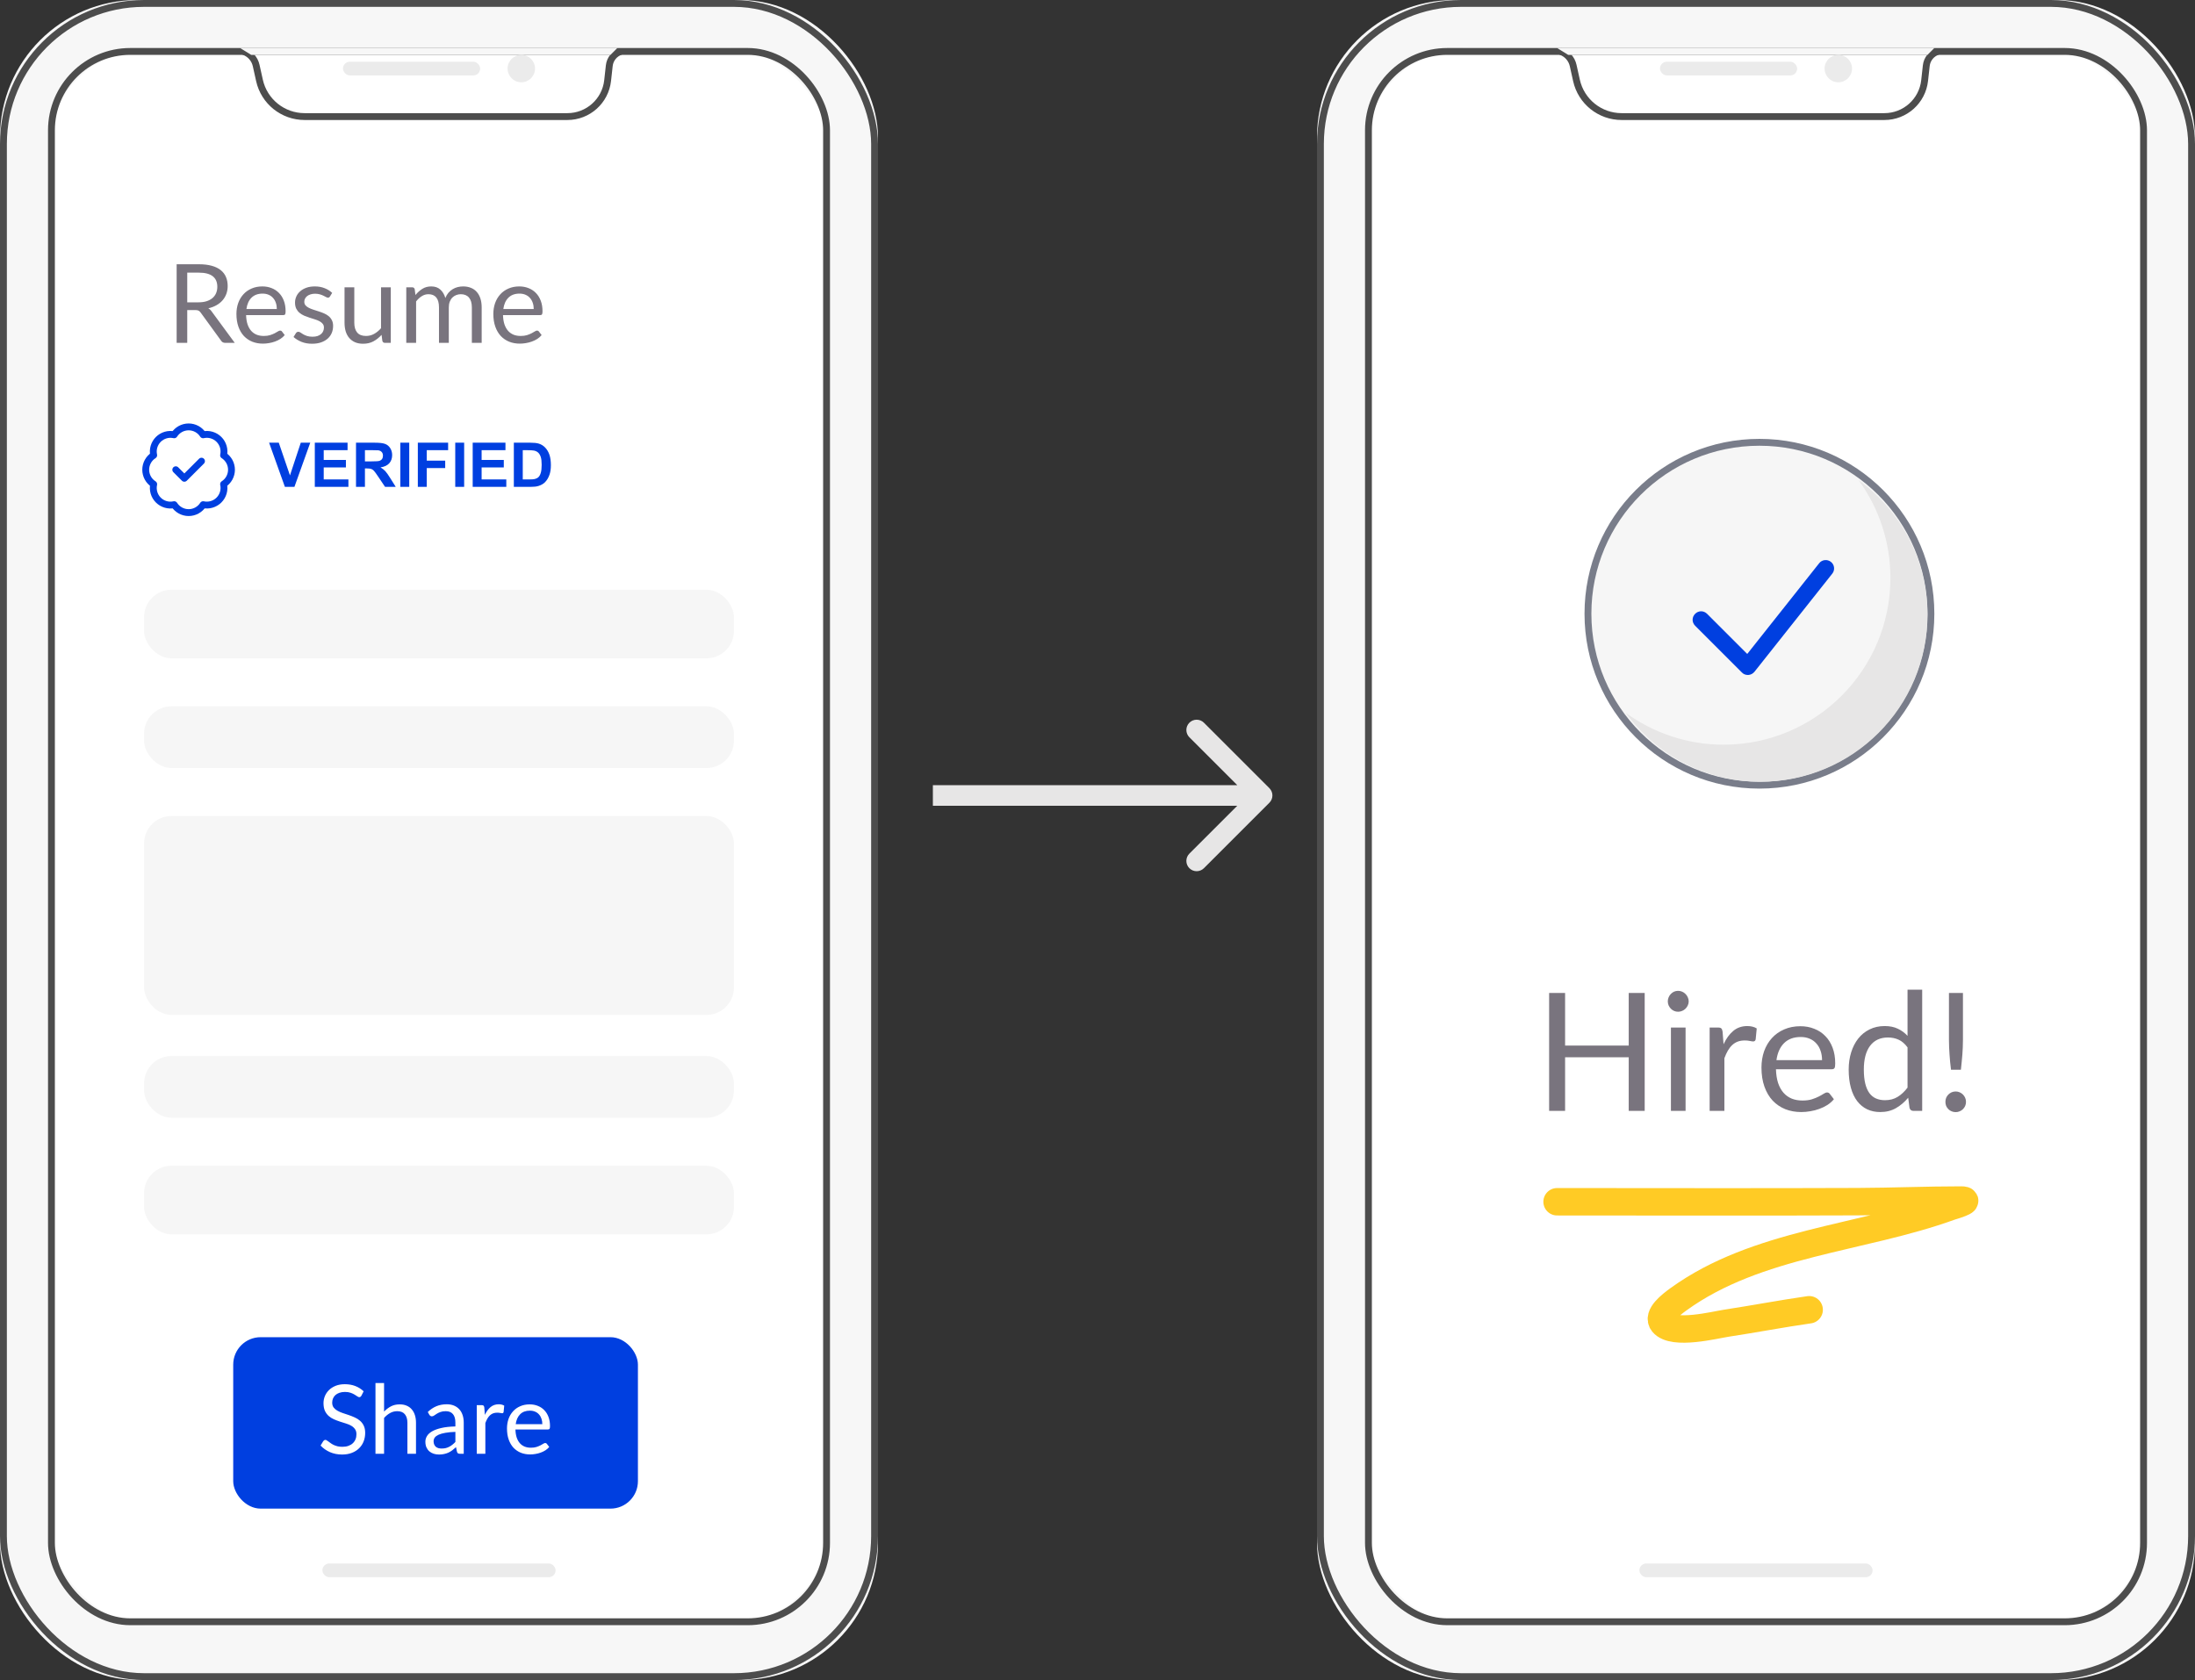 <svg width="320" height="245" viewBox="0 0 320 245" fill="none" xmlns="http://www.w3.org/2000/svg">
<rect x="0" y="0" width="320" height="245" fill="#333333" stroke="none"/>
<path d="M185.061 117.061C185.646 116.475 185.646 115.525 185.061 114.939L175.515 105.393C174.929 104.808 173.979 104.808 173.393 105.393C172.808 105.979 172.808 106.929 173.393 107.515L181.879 116L173.393 124.485C172.808 125.071 172.808 126.021 173.393 126.607C173.979 127.192 174.929 127.192 175.515 126.607L185.061 117.061ZM136 117.5H184V114.5H136V117.5Z" fill="#E7E6E6"/>
<rect width="128" height="245" rx="20" fill="#F7F7F7"/>
<rect x="7" y="7" width="114" height="230" rx="15" fill="white"/>
<rect x="0.5" y="0.5" width="127" height="244" rx="20.5" stroke="#4D4D4D"/>
<rect x="7.5" y="7.5" width="113" height="229" rx="11.5" stroke="#4D4D4D"/>
<path d="M35.5 7.5V7.5C36.431 7.81 37.13 8.586 37.343 9.543L37.828 11.724C38.513 14.807 41.247 17 44.405 17H82.719C85.726 17 88.251 14.74 88.583 11.752L88.825 9.571C88.932 8.613 89.586 7.805 90.5 7.5V7.5" stroke="#4D4D4D"/>
<rect x="50" y="9" width="20" height="2" rx="1" fill="#EBEBEB"/>
<circle cx="76" cy="10" r="2" fill="#EBEBEB"/>
<rect x="47" y="228" width="34" height="2" rx="1" fill="#EBEBEB"/>
<path d="M35 7H90L89 8H36.621L35 7Z" fill="#F7F7F7"/>
<rect x="192" width="128" height="245" rx="20" fill="#F7F7F7"/>
<rect x="199" y="7" width="114" height="230" rx="15" fill="white"/>
<rect x="192.5" y="0.5" width="127" height="244" rx="20.5" stroke="#4D4D4D"/>
<rect x="199.5" y="7.5" width="113" height="229" rx="11.5" stroke="#4D4D4D"/>
<path d="M227.5 7.5V7.5C228.431 7.81 229.13 8.586 229.343 9.543L229.828 11.724C230.513 14.807 233.247 17 236.405 17H274.719C277.726 17 280.251 14.74 280.583 11.752L280.825 9.571C280.932 8.613 281.586 7.805 282.5 7.5V7.5" stroke="#4D4D4D"/>
<rect x="242" y="9" width="20" height="2" rx="1" fill="#EBEBEB"/>
<circle cx="268" cy="10" r="2" fill="#EBEBEB"/>
<rect x="239" y="228" width="34" height="2" rx="1" fill="#EBEBEB"/>
<path d="M227 7H282L281 8H228.621L227 7Z" fill="#F7F7F7"/>
<rect x="21" y="86" width="86" height="10" rx="4" fill="#F6F6F6"/>
<rect x="21" y="103" width="86" height="9" rx="4" fill="#F6F6F6"/>
<rect x="21" y="119" width="86" height="29" rx="4" fill="#F6F6F6"/>
<rect x="21" y="154" width="86" height="9" rx="4" fill="#F6F6F6"/>
<rect x="21" y="170" width="86" height="10" rx="4" fill="#F6F6F6"/>
<rect x="34" y="195" width="59" height="25" rx="4" fill="#003FE0"/>
<path d="M52.685 203.537C52.643 203.607 52.597 203.661 52.545 203.698C52.499 203.731 52.44 203.747 52.37 203.747C52.291 203.747 52.198 203.707 52.09 203.628C51.983 203.549 51.848 203.462 51.684 203.369C51.526 203.271 51.332 203.182 51.103 203.103C50.879 203.024 50.606 202.984 50.284 202.984C49.981 202.984 49.713 203.026 49.479 203.11C49.251 203.189 49.057 203.299 48.898 203.439C48.744 203.579 48.628 203.745 48.548 203.936C48.469 204.123 48.429 204.326 48.429 204.545C48.429 204.825 48.497 205.058 48.632 205.245C48.772 205.427 48.954 205.583 49.178 205.714C49.407 205.845 49.664 205.959 49.948 206.057C50.238 206.15 50.532 206.248 50.83 206.351C51.134 206.454 51.428 206.57 51.712 206.701C52.002 206.827 52.258 206.988 52.482 207.184C52.711 207.38 52.893 207.62 53.028 207.905C53.168 208.19 53.238 208.54 53.238 208.955C53.238 209.394 53.164 209.807 53.014 210.194C52.865 210.577 52.646 210.91 52.356 211.195C52.072 211.48 51.719 211.704 51.299 211.867C50.884 212.03 50.41 212.112 49.878 212.112C49.225 212.112 48.632 211.995 48.1 211.762C47.568 211.524 47.113 211.204 46.735 210.803L47.127 210.159C47.165 210.108 47.209 210.066 47.26 210.033C47.316 209.996 47.377 209.977 47.442 209.977C47.503 209.977 47.571 210.003 47.645 210.054C47.725 210.101 47.813 210.161 47.911 210.236C48.009 210.311 48.121 210.392 48.247 210.481C48.373 210.57 48.516 210.651 48.674 210.726C48.838 210.801 49.022 210.864 49.227 210.915C49.433 210.962 49.664 210.985 49.92 210.985C50.242 210.985 50.529 210.941 50.781 210.852C51.033 210.763 51.246 210.64 51.418 210.481C51.596 210.318 51.731 210.124 51.824 209.9C51.918 209.676 51.964 209.426 51.964 209.151C51.964 208.848 51.894 208.6 51.754 208.409C51.619 208.213 51.439 208.05 51.215 207.919C50.991 207.788 50.735 207.679 50.445 207.59C50.156 207.497 49.862 207.403 49.563 207.31C49.265 207.212 48.971 207.1 48.681 206.974C48.392 206.848 48.135 206.685 47.911 206.484C47.687 206.283 47.505 206.034 47.365 205.735C47.23 205.432 47.162 205.058 47.162 204.615C47.162 204.26 47.23 203.917 47.365 203.586C47.505 203.255 47.706 202.961 47.967 202.704C48.233 202.447 48.558 202.242 48.94 202.088C49.328 201.934 49.771 201.857 50.27 201.857C50.83 201.857 51.339 201.946 51.796 202.123C52.258 202.3 52.664 202.557 53.014 202.893L52.685 203.537ZM55.992 205.854C56.295 205.532 56.631 205.275 57 205.084C57.369 204.893 57.793 204.797 58.274 204.797C58.661 204.797 59.002 204.862 59.296 204.993C59.595 205.119 59.842 205.301 60.038 205.539C60.239 205.772 60.39 206.055 60.493 206.386C60.596 206.717 60.647 207.084 60.647 207.485V212H59.394V207.485C59.394 206.948 59.27 206.533 59.023 206.239C58.78 205.94 58.409 205.791 57.91 205.791C57.541 205.791 57.196 205.88 56.874 206.057C56.557 206.234 56.263 206.475 55.992 206.778V212H54.739V201.689H55.992V205.854ZM66.389 208.808C65.815 208.827 65.325 208.873 64.919 208.948C64.517 209.018 64.188 209.111 63.932 209.228C63.68 209.345 63.495 209.482 63.379 209.641C63.267 209.8 63.211 209.977 63.211 210.173C63.211 210.36 63.241 210.521 63.302 210.656C63.362 210.791 63.444 210.903 63.547 210.992C63.654 211.076 63.778 211.139 63.918 211.181C64.062 211.218 64.216 211.237 64.38 211.237C64.599 211.237 64.8 211.216 64.982 211.174C65.164 211.127 65.334 211.062 65.493 210.978C65.656 210.894 65.81 210.794 65.955 210.677C66.104 210.56 66.249 210.427 66.389 210.278V208.808ZM62.364 205.91C62.756 205.532 63.178 205.25 63.631 205.063C64.083 204.876 64.585 204.783 65.136 204.783C65.532 204.783 65.885 204.848 66.193 204.979C66.501 205.11 66.76 205.292 66.97 205.525C67.18 205.758 67.338 206.041 67.446 206.372C67.553 206.703 67.607 207.067 67.607 207.464V212H67.054C66.932 212 66.839 211.981 66.774 211.944C66.708 211.902 66.657 211.823 66.62 211.706L66.48 211.034C66.293 211.207 66.111 211.361 65.934 211.496C65.756 211.627 65.57 211.739 65.374 211.832C65.178 211.921 64.968 211.988 64.744 212.035C64.524 212.086 64.279 212.112 64.009 212.112C63.733 212.112 63.474 212.075 63.232 212C62.989 211.921 62.777 211.804 62.595 211.65C62.417 211.496 62.275 211.302 62.168 211.069C62.065 210.831 62.014 210.551 62.014 210.229C62.014 209.949 62.091 209.681 62.245 209.424C62.399 209.163 62.648 208.932 62.994 208.731C63.339 208.53 63.789 208.367 64.345 208.241C64.9 208.11 65.581 208.036 66.389 208.017V207.464C66.389 206.913 66.27 206.498 66.032 206.218C65.794 205.933 65.446 205.791 64.989 205.791C64.681 205.791 64.422 205.831 64.212 205.91C64.006 205.985 63.827 206.071 63.673 206.169C63.523 206.262 63.393 206.349 63.281 206.428C63.173 206.503 63.066 206.54 62.959 206.54C62.875 206.54 62.802 206.519 62.742 206.477C62.681 206.43 62.63 206.374 62.588 206.309L62.364 205.91ZM70.688 206.33C70.912 205.845 71.187 205.467 71.514 205.196C71.84 204.921 72.239 204.783 72.711 204.783C72.86 204.783 73.002 204.799 73.138 204.832C73.278 204.865 73.401 204.916 73.509 204.986L73.418 205.917C73.39 206.034 73.32 206.092 73.208 206.092C73.142 206.092 73.047 206.078 72.921 206.05C72.795 206.022 72.652 206.008 72.494 206.008C72.27 206.008 72.069 206.041 71.892 206.106C71.719 206.171 71.563 206.269 71.423 206.4C71.287 206.526 71.164 206.685 71.052 206.876C70.944 207.063 70.846 207.277 70.758 207.52V212H69.505V204.909H70.219C70.354 204.909 70.447 204.935 70.499 204.986C70.55 205.037 70.585 205.126 70.604 205.252L70.688 206.33ZM79.063 207.681C79.063 207.392 79.021 207.128 78.937 206.89C78.858 206.647 78.739 206.44 78.58 206.267C78.426 206.09 78.237 205.954 78.013 205.861C77.789 205.763 77.535 205.714 77.25 205.714C76.653 205.714 76.179 205.889 75.829 206.239C75.484 206.584 75.269 207.065 75.185 207.681H79.063ZM80.071 211.006C79.917 211.193 79.733 211.356 79.518 211.496C79.303 211.631 79.072 211.743 78.825 211.832C78.582 211.921 78.33 211.986 78.069 212.028C77.808 212.075 77.549 212.098 77.292 212.098C76.802 212.098 76.349 212.016 75.934 211.853C75.523 211.685 75.166 211.442 74.863 211.125C74.564 210.803 74.331 210.406 74.163 209.935C73.995 209.464 73.911 208.922 73.911 208.311C73.911 207.816 73.986 207.354 74.135 206.925C74.289 206.496 74.508 206.125 74.793 205.812C75.078 205.495 75.425 205.247 75.836 205.07C76.247 204.888 76.709 204.797 77.222 204.797C77.647 204.797 78.039 204.869 78.398 205.014C78.762 205.154 79.075 205.359 79.336 205.63C79.602 205.896 79.81 206.227 79.959 206.624C80.108 207.016 80.183 207.464 80.183 207.968C80.183 208.164 80.162 208.295 80.12 208.36C80.078 208.425 79.999 208.458 79.882 208.458H75.143C75.157 208.906 75.218 209.296 75.325 209.627C75.437 209.958 75.591 210.236 75.787 210.46C75.983 210.679 76.216 210.845 76.487 210.957C76.758 211.064 77.061 211.118 77.397 211.118C77.71 211.118 77.978 211.083 78.202 211.013C78.431 210.938 78.627 210.859 78.79 210.775C78.953 210.691 79.089 210.614 79.196 210.544C79.308 210.469 79.404 210.432 79.483 210.432C79.586 210.432 79.665 210.472 79.721 210.551L80.071 211.006Z" fill="white"/>
<path d="M239.773 144.804V162H237.445V154.176H228.169V162H225.841V144.804H228.169V152.472H237.445V144.804H239.773ZM245.733 149.844V162H243.597V149.844H245.733ZM246.189 146.028C246.189 146.236 246.145 146.432 246.057 146.616C245.977 146.792 245.865 146.952 245.721 147.096C245.585 147.232 245.421 147.34 245.229 147.42C245.045 147.5 244.849 147.54 244.641 147.54C244.433 147.54 244.237 147.5 244.053 147.42C243.877 147.34 243.721 147.232 243.585 147.096C243.449 146.952 243.341 146.792 243.261 146.616C243.181 146.432 243.141 146.236 243.141 146.028C243.141 145.82 243.181 145.624 243.261 145.44C243.341 145.248 243.449 145.084 243.585 144.948C243.721 144.804 243.877 144.692 244.053 144.612C244.237 144.532 244.433 144.492 244.641 144.492C244.849 144.492 245.045 144.532 245.229 144.612C245.421 144.692 245.585 144.804 245.721 144.948C245.865 145.084 245.977 145.248 246.057 145.44C246.145 145.624 246.189 145.82 246.189 146.028ZM251.271 152.28C251.655 151.448 252.127 150.8 252.687 150.336C253.247 149.864 253.931 149.628 254.739 149.628C254.995 149.628 255.239 149.656 255.471 149.712C255.711 149.768 255.923 149.856 256.107 149.976L255.951 151.572C255.903 151.772 255.783 151.872 255.591 151.872C255.479 151.872 255.315 151.848 255.099 151.8C254.883 151.752 254.639 151.728 254.367 151.728C253.983 151.728 253.639 151.784 253.335 151.896C253.039 152.008 252.771 152.176 252.531 152.4C252.299 152.616 252.087 152.888 251.895 153.216C251.711 153.536 251.543 153.904 251.391 154.32V162H249.243V149.844H250.467C250.699 149.844 250.859 149.888 250.947 149.976C251.035 150.064 251.095 150.216 251.127 150.432L251.271 152.28ZM265.629 154.596C265.629 154.1 265.557 153.648 265.413 153.24C265.277 152.824 265.073 152.468 264.801 152.172C264.537 151.868 264.213 151.636 263.829 151.476C263.445 151.308 263.009 151.224 262.521 151.224C261.497 151.224 260.685 151.524 260.085 152.124C259.493 152.716 259.125 153.54 258.981 154.596H265.629ZM267.357 160.296C267.093 160.616 266.777 160.896 266.409 161.136C266.041 161.368 265.645 161.56 265.221 161.712C264.805 161.864 264.373 161.976 263.925 162.048C263.477 162.128 263.033 162.168 262.593 162.168C261.753 162.168 260.977 162.028 260.265 161.748C259.561 161.46 258.949 161.044 258.429 160.5C257.917 159.948 257.517 159.268 257.229 158.46C256.941 157.652 256.797 156.724 256.797 155.676C256.797 154.828 256.925 154.036 257.181 153.3C257.445 152.564 257.821 151.928 258.309 151.392C258.797 150.848 259.393 150.424 260.097 150.12C260.801 149.808 261.593 149.652 262.473 149.652C263.201 149.652 263.873 149.776 264.489 150.024C265.113 150.264 265.649 150.616 266.097 151.08C266.553 151.536 266.909 152.104 267.165 152.784C267.421 153.456 267.549 154.224 267.549 155.088C267.549 155.424 267.513 155.648 267.441 155.76C267.369 155.872 267.233 155.928 267.033 155.928H258.909C258.933 156.696 259.037 157.364 259.221 157.932C259.413 158.5 259.677 158.976 260.013 159.36C260.349 159.736 260.749 160.02 261.213 160.212C261.677 160.396 262.197 160.488 262.773 160.488C263.309 160.488 263.769 160.428 264.153 160.308C264.545 160.18 264.881 160.044 265.161 159.9C265.441 159.756 265.673 159.624 265.857 159.504C266.049 159.376 266.213 159.312 266.349 159.312C266.525 159.312 266.661 159.38 266.757 159.516L267.357 160.296ZM278.092 152.736C277.692 152.2 277.26 151.828 276.796 151.62C276.332 151.404 275.812 151.296 275.236 151.296C274.108 151.296 273.24 151.7 272.632 152.508C272.024 153.316 271.72 154.468 271.72 155.964C271.72 156.756 271.788 157.436 271.924 158.004C272.06 158.564 272.26 159.028 272.524 159.396C272.788 159.756 273.112 160.02 273.496 160.188C273.88 160.356 274.316 160.44 274.804 160.44C275.508 160.44 276.12 160.28 276.64 159.96C277.168 159.64 277.652 159.188 278.092 158.604V152.736ZM280.228 144.324V162H278.956C278.652 162 278.46 161.852 278.38 161.556L278.188 160.08C277.668 160.704 277.076 161.208 276.412 161.592C275.748 161.976 274.98 162.168 274.108 162.168C273.412 162.168 272.78 162.036 272.212 161.772C271.644 161.5 271.16 161.104 270.76 160.584C270.36 160.064 270.052 159.416 269.836 158.64C269.62 157.864 269.512 156.972 269.512 155.964C269.512 155.068 269.632 154.236 269.872 153.468C270.112 152.692 270.456 152.02 270.904 151.452C271.352 150.884 271.9 150.44 272.548 150.12C273.204 149.792 273.94 149.628 274.756 149.628C275.5 149.628 276.136 149.756 276.664 150.012C277.2 150.26 277.676 150.608 278.092 151.056V144.324H280.228ZM286.17 144.804V151.668C286.17 152.028 286.162 152.38 286.146 152.724C286.13 153.068 286.11 153.416 286.086 153.768C286.062 154.112 286.03 154.468 285.99 154.836C285.958 155.196 285.918 155.584 285.87 156H284.43C284.382 155.584 284.338 155.196 284.298 154.836C284.266 154.468 284.238 154.112 284.214 153.768C284.19 153.416 284.17 153.068 284.154 152.724C284.138 152.38 284.13 152.028 284.13 151.668V144.804H286.17ZM283.614 160.68C283.614 160.472 283.65 160.276 283.722 160.092C283.802 159.908 283.91 159.748 284.046 159.612C284.182 159.476 284.338 159.368 284.514 159.288C284.698 159.208 284.898 159.168 285.114 159.168C285.322 159.168 285.514 159.208 285.69 159.288C285.874 159.368 286.034 159.476 286.17 159.612C286.306 159.748 286.414 159.908 286.494 160.092C286.574 160.276 286.614 160.472 286.614 160.68C286.614 160.896 286.574 161.096 286.494 161.28C286.414 161.456 286.306 161.612 286.17 161.748C286.034 161.884 285.874 161.988 285.69 162.06C285.514 162.14 285.322 162.18 285.114 162.18C284.898 162.18 284.698 162.14 284.514 162.06C284.338 161.988 284.182 161.884 284.046 161.748C283.91 161.612 283.802 161.456 283.722 161.28C283.65 161.096 283.614 160.896 283.614 160.68Z" fill="#79747E"/>
<path d="M227 175.25C241.611 175.25 256.223 175.299 270.833 175.236C275.861 175.215 280.89 175 285.917 175C287.642 175 284.399 175.94 284.347 175.958C271.382 180.663 256.166 181.172 244.694 189.472C243.579 190.279 241.549 191.848 242.417 192.917C243.915 194.762 250.069 193.205 251.694 192.958C255.721 192.348 259.717 191.576 263.75 191" stroke="#FFCB25" stroke-width="4" stroke-linecap="round"/>
<path d="M28.929 44.088C29.377 44.088 29.772 44.035 30.113 43.928C30.46 43.816 30.748 43.661 30.977 43.464C31.212 43.261 31.388 43.021 31.505 42.744C31.622 42.467 31.681 42.16 31.681 41.824C31.681 41.141 31.457 40.627 31.009 40.28C30.561 39.933 29.889 39.76 28.993 39.76H27.297V44.088H28.929ZM34.225 50H32.849C32.566 50 32.358 49.891 32.225 49.672L29.249 45.576C29.158 45.448 29.06 45.357 28.953 45.304C28.852 45.245 28.692 45.216 28.473 45.216H27.297V50H25.753V38.536H28.993C29.718 38.536 30.345 38.611 30.873 38.76C31.401 38.904 31.836 39.115 32.177 39.392C32.524 39.669 32.78 40.005 32.945 40.4C33.11 40.789 33.193 41.227 33.193 41.712C33.193 42.117 33.129 42.496 33.001 42.848C32.873 43.2 32.686 43.517 32.441 43.8C32.201 44.077 31.905 44.315 31.553 44.512C31.206 44.709 30.812 44.859 30.369 44.96C30.566 45.072 30.737 45.235 30.881 45.448L34.225 50ZM40.357 45.064C40.357 44.733 40.309 44.432 40.213 44.16C40.122 43.883 39.986 43.645 39.805 43.448C39.629 43.245 39.413 43.091 39.157 42.984C38.901 42.872 38.61 42.816 38.285 42.816C37.602 42.816 37.061 43.016 36.661 43.416C36.266 43.811 36.021 44.36 35.925 45.064H40.357ZM41.509 48.864C41.333 49.077 41.122 49.264 40.877 49.424C40.631 49.579 40.367 49.707 40.085 49.808C39.807 49.909 39.519 49.984 39.221 50.032C38.922 50.085 38.626 50.112 38.333 50.112C37.773 50.112 37.255 50.019 36.781 49.832C36.311 49.64 35.903 49.363 35.557 49C35.215 48.632 34.949 48.179 34.757 47.64C34.565 47.101 34.469 46.483 34.469 45.784C34.469 45.219 34.554 44.691 34.725 44.2C34.901 43.709 35.151 43.285 35.477 42.928C35.802 42.565 36.199 42.283 36.669 42.08C37.138 41.872 37.666 41.768 38.253 41.768C38.738 41.768 39.186 41.851 39.597 42.016C40.013 42.176 40.37 42.411 40.669 42.72C40.973 43.024 41.21 43.403 41.381 43.856C41.551 44.304 41.637 44.816 41.637 45.392C41.637 45.616 41.613 45.765 41.565 45.84C41.517 45.915 41.426 45.952 41.293 45.952H35.877C35.893 46.464 35.962 46.909 36.085 47.288C36.213 47.667 36.389 47.984 36.613 48.24C36.837 48.491 37.103 48.68 37.413 48.808C37.722 48.931 38.069 48.992 38.453 48.992C38.81 48.992 39.117 48.952 39.373 48.872C39.634 48.787 39.858 48.696 40.045 48.6C40.231 48.504 40.386 48.416 40.509 48.336C40.637 48.251 40.746 48.208 40.837 48.208C40.954 48.208 41.045 48.253 41.109 48.344L41.509 48.864ZM48.106 43.232C48.042 43.349 47.943 43.408 47.81 43.408C47.73 43.408 47.639 43.379 47.538 43.32C47.437 43.261 47.311 43.197 47.162 43.128C47.018 43.053 46.844 42.987 46.642 42.928C46.439 42.864 46.199 42.832 45.922 42.832C45.682 42.832 45.466 42.864 45.274 42.928C45.082 42.987 44.916 43.069 44.778 43.176C44.645 43.283 44.541 43.408 44.466 43.552C44.397 43.691 44.362 43.843 44.362 44.008C44.362 44.216 44.42 44.389 44.538 44.528C44.66 44.667 44.821 44.787 45.018 44.888C45.215 44.989 45.439 45.08 45.69 45.16C45.941 45.235 46.197 45.317 46.458 45.408C46.724 45.493 46.983 45.589 47.234 45.696C47.484 45.803 47.709 45.936 47.906 46.096C48.103 46.256 48.261 46.453 48.378 46.688C48.501 46.917 48.562 47.195 48.562 47.52C48.562 47.893 48.495 48.24 48.362 48.56C48.228 48.875 48.031 49.149 47.77 49.384C47.508 49.613 47.188 49.795 46.81 49.928C46.431 50.061 45.994 50.128 45.498 50.128C44.932 50.128 44.42 50.037 43.962 49.856C43.503 49.669 43.114 49.432 42.794 49.144L43.13 48.6C43.172 48.531 43.223 48.477 43.282 48.44C43.34 48.403 43.415 48.384 43.506 48.384C43.602 48.384 43.703 48.421 43.81 48.496C43.916 48.571 44.044 48.653 44.194 48.744C44.349 48.835 44.535 48.917 44.754 48.992C44.972 49.067 45.245 49.104 45.57 49.104C45.847 49.104 46.09 49.069 46.298 49C46.506 48.925 46.679 48.827 46.818 48.704C46.956 48.581 47.058 48.44 47.122 48.28C47.191 48.12 47.226 47.949 47.226 47.768C47.226 47.544 47.164 47.36 47.042 47.216C46.925 47.067 46.767 46.941 46.57 46.84C46.373 46.733 46.146 46.643 45.89 46.568C45.639 46.488 45.38 46.405 45.114 46.32C44.852 46.235 44.594 46.139 44.338 46.032C44.087 45.92 43.863 45.781 43.666 45.616C43.468 45.451 43.309 45.248 43.186 45.008C43.069 44.763 43.01 44.467 43.01 44.12C43.01 43.811 43.074 43.515 43.202 43.232C43.33 42.944 43.517 42.693 43.762 42.48C44.007 42.261 44.309 42.088 44.666 41.96C45.023 41.832 45.431 41.768 45.89 41.768C46.423 41.768 46.901 41.853 47.322 42.024C47.748 42.189 48.117 42.419 48.426 42.712L48.106 43.232ZM56.972 41.896V50H56.124C55.921 50 55.793 49.901 55.74 49.704L55.628 48.832C55.276 49.221 54.881 49.536 54.444 49.776C54.006 50.011 53.505 50.128 52.94 50.128C52.497 50.128 52.105 50.056 51.764 49.912C51.428 49.763 51.145 49.555 50.916 49.288C50.686 49.021 50.513 48.699 50.396 48.32C50.284 47.941 50.228 47.523 50.228 47.064V41.896H51.652V47.064C51.652 47.677 51.79 48.152 52.068 48.488C52.35 48.824 52.78 48.992 53.356 48.992C53.777 48.992 54.169 48.893 54.532 48.696C54.9 48.493 55.238 48.216 55.548 47.864V41.896H56.972ZM59.23 50V41.896H60.086C60.288 41.896 60.414 41.995 60.462 42.192L60.566 43.024C60.864 42.656 61.2 42.355 61.574 42.12C61.947 41.885 62.379 41.768 62.87 41.768C63.414 41.768 63.854 41.92 64.19 42.224C64.531 42.528 64.776 42.939 64.926 43.456C65.043 43.163 65.192 42.909 65.374 42.696C65.56 42.483 65.768 42.307 65.998 42.168C66.227 42.029 66.47 41.928 66.726 41.864C66.987 41.8 67.251 41.768 67.518 41.768C67.944 41.768 68.323 41.837 68.654 41.976C68.99 42.109 69.272 42.307 69.502 42.568C69.736 42.829 69.915 43.152 70.038 43.536C70.16 43.915 70.222 44.349 70.222 44.84V50H68.79V44.84C68.79 44.205 68.651 43.725 68.374 43.4C68.096 43.069 67.696 42.904 67.174 42.904C66.939 42.904 66.715 42.947 66.502 43.032C66.294 43.112 66.11 43.232 65.95 43.392C65.79 43.552 65.662 43.755 65.566 44C65.475 44.24 65.43 44.52 65.43 44.84V50H63.998V44.84C63.998 44.189 63.867 43.704 63.606 43.384C63.344 43.064 62.963 42.904 62.462 42.904C62.11 42.904 61.784 43 61.486 43.192C61.187 43.379 60.912 43.635 60.662 43.96V50H59.23ZM77.81 45.064C77.81 44.733 77.762 44.432 77.666 44.16C77.575 43.883 77.439 43.645 77.258 43.448C77.082 43.245 76.866 43.091 76.61 42.984C76.354 42.872 76.063 42.816 75.738 42.816C75.055 42.816 74.514 43.016 74.114 43.416C73.719 43.811 73.474 44.36 73.378 45.064H77.81ZM78.962 48.864C78.786 49.077 78.575 49.264 78.33 49.424C78.085 49.579 77.82 49.707 77.538 49.808C77.26 49.909 76.972 49.984 76.674 50.032C76.375 50.085 76.079 50.112 75.786 50.112C75.226 50.112 74.709 50.019 74.234 49.832C73.764 49.64 73.356 49.363 73.01 49C72.668 48.632 72.402 48.179 72.21 47.64C72.018 47.101 71.922 46.483 71.922 45.784C71.922 45.219 72.007 44.691 72.178 44.2C72.354 43.709 72.605 43.285 72.93 42.928C73.255 42.565 73.653 42.283 74.122 42.08C74.591 41.872 75.119 41.768 75.706 41.768C76.191 41.768 76.639 41.851 77.05 42.016C77.466 42.176 77.823 42.411 78.122 42.72C78.426 43.024 78.663 43.403 78.834 43.856C79.004 44.304 79.09 44.816 79.09 45.392C79.09 45.616 79.066 45.765 79.018 45.84C78.97 45.915 78.879 45.952 78.746 45.952H73.33C73.346 46.464 73.415 46.909 73.538 47.288C73.666 47.667 73.842 47.984 74.066 48.24C74.29 48.491 74.556 48.68 74.866 48.808C75.175 48.931 75.522 48.992 75.906 48.992C76.263 48.992 76.57 48.952 76.826 48.872C77.087 48.787 77.311 48.696 77.498 48.6C77.684 48.504 77.839 48.416 77.962 48.336C78.09 48.251 78.199 48.208 78.29 48.208C78.407 48.208 78.498 48.253 78.562 48.344L78.962 48.864Z" fill="#79747E"/>
<path d="M41.534 71L39.231 64.558H40.642L42.273 69.326L43.85 64.558H45.23L42.923 71H41.534ZM45.894 71V64.558H50.67V65.647H47.194V67.076H50.429V68.161H47.194V69.915H50.794V71H45.894ZM51.901 71V64.558H54.639C55.327 64.558 55.827 64.616 56.137 64.733C56.451 64.848 56.701 65.053 56.889 65.349C57.076 65.644 57.17 65.983 57.17 66.364C57.17 66.847 57.028 67.247 56.744 67.564C56.459 67.877 56.035 68.075 55.469 68.157C55.751 68.321 55.982 68.501 56.164 68.697C56.348 68.894 56.596 69.242 56.906 69.743L57.693 71H56.137L55.197 69.598C54.863 69.097 54.634 68.782 54.511 68.653C54.388 68.522 54.258 68.432 54.12 68.385C53.982 68.335 53.764 68.311 53.465 68.311H53.202V71H51.901ZM53.202 67.282H54.164C54.788 67.282 55.178 67.256 55.333 67.203C55.488 67.15 55.61 67.06 55.698 66.931C55.786 66.802 55.83 66.641 55.83 66.447C55.83 66.231 55.771 66.056 55.654 65.924C55.54 65.79 55.377 65.705 55.166 65.669C55.06 65.655 54.744 65.647 54.217 65.647H53.202V67.282ZM58.361 71V64.558H59.662V71H58.361ZM60.914 71V64.558H65.331V65.647H62.215V67.172H64.904V68.262H62.215V71H60.914ZM66.368 71V64.558H67.668V71H66.368ZM68.912 71V64.558H73.689V65.647H70.213V67.076H73.447V68.161H70.213V69.915H73.812V71H68.912ZM74.911 64.558H77.288C77.824 64.558 78.233 64.599 78.514 64.681C78.892 64.792 79.216 64.99 79.485 65.274C79.755 65.558 79.96 65.907 80.101 66.32C80.241 66.73 80.311 67.237 80.311 67.84C80.311 68.371 80.246 68.828 80.114 69.211C79.953 69.68 79.723 70.06 79.424 70.35C79.198 70.569 78.894 70.741 78.51 70.864C78.223 70.955 77.839 71 77.358 71H74.911V64.558ZM76.211 65.647V69.915H77.183C77.546 69.915 77.808 69.894 77.969 69.853C78.18 69.8 78.355 69.711 78.492 69.585C78.633 69.459 78.747 69.252 78.835 68.965C78.923 68.675 78.967 68.281 78.967 67.783C78.967 67.285 78.923 66.903 78.835 66.636C78.747 66.37 78.624 66.162 78.466 66.012C78.308 65.863 78.107 65.762 77.864 65.709C77.682 65.668 77.326 65.647 76.796 65.647H76.211Z" fill="#003FE0"/>
<g clip-path="url(#clip0_298_22445)">
<path d="M22.406 66.388C22.315 65.977 22.329 65.549 22.447 65.145C22.565 64.741 22.783 64.373 23.081 64.076C23.379 63.779 23.747 63.562 24.151 63.444C24.556 63.327 24.983 63.314 25.394 63.406C25.62 63.053 25.931 62.762 26.299 62.56C26.667 62.359 27.08 62.253 27.5 62.253C27.92 62.253 28.333 62.359 28.701 62.56C29.069 62.762 29.38 63.053 29.606 63.406C30.018 63.314 30.446 63.327 30.851 63.444C31.256 63.562 31.624 63.779 31.922 64.078C32.221 64.376 32.438 64.744 32.556 65.149C32.673 65.554 32.686 65.982 32.594 66.394C32.947 66.62 33.238 66.931 33.44 67.299C33.641 67.667 33.747 68.08 33.747 68.5C33.747 68.92 33.641 69.333 33.44 69.701C33.238 70.069 32.947 70.38 32.594 70.606C32.686 71.017 32.673 71.444 32.556 71.849C32.438 72.253 32.221 72.621 31.924 72.919C31.627 73.217 31.259 73.435 30.855 73.553C30.451 73.671 30.023 73.685 29.613 73.594C29.387 73.949 29.075 74.241 28.706 74.443C28.338 74.646 27.924 74.752 27.503 74.752C27.082 74.752 26.669 74.646 26.3 74.443C25.931 74.241 25.619 73.949 25.394 73.594C24.983 73.686 24.556 73.673 24.151 73.556C23.747 73.439 23.379 73.221 23.081 72.924C22.783 72.627 22.565 72.259 22.447 71.855C22.329 71.451 22.315 71.023 22.406 70.612C22.05 70.387 21.756 70.075 21.553 69.706C21.35 69.336 21.243 68.922 21.243 68.5C21.243 68.078 21.35 67.664 21.553 67.294C21.756 66.925 22.05 66.613 22.406 66.388Z" stroke="#003FE0" stroke-linecap="round" stroke-linejoin="round"/>
<path d="M25.625 68.5L26.875 69.75L29.375 67.25" stroke="#003FE0" stroke-linecap="round" stroke-linejoin="round"/>
</g>
<circle cx="256.5" cy="89.5" r="25" fill="#F6F6F6" stroke="#797D8A"/>
<path d="M270.946 70C273.865 74.027 275.595 78.946 275.595 84.27C275.595 97.703 264.703 108.595 251.27 108.595C245.946 108.595 241.027 106.865 237 103.946C241.432 110.027 248.568 114 256.676 114C270.108 114 281 103.108 281 89.676C281 81.568 277.027 74.432 270.946 70Z" fill="#E7E6E6"/>
<path d="M254.796 98.429C254.477 98.429 254.159 98.306 253.938 98.061L247.127 91.25C246.637 90.76 246.637 90.001 247.127 89.511C247.617 89.021 248.377 89.021 248.867 89.511L254.722 95.366L265.208 82.136C265.625 81.597 266.409 81.524 266.923 81.94C267.462 82.357 267.536 83.141 267.119 83.655L255.776 97.963C255.555 98.233 255.237 98.404 254.894 98.429C254.845 98.429 254.82 98.429 254.796 98.429Z" fill="#003FE0"/>
<defs>
<clipPath id="clip0_298_22445">
<rect width="15" height="15" fill="white" transform="translate(20 61)"/>
</clipPath>
</defs>
</svg>

